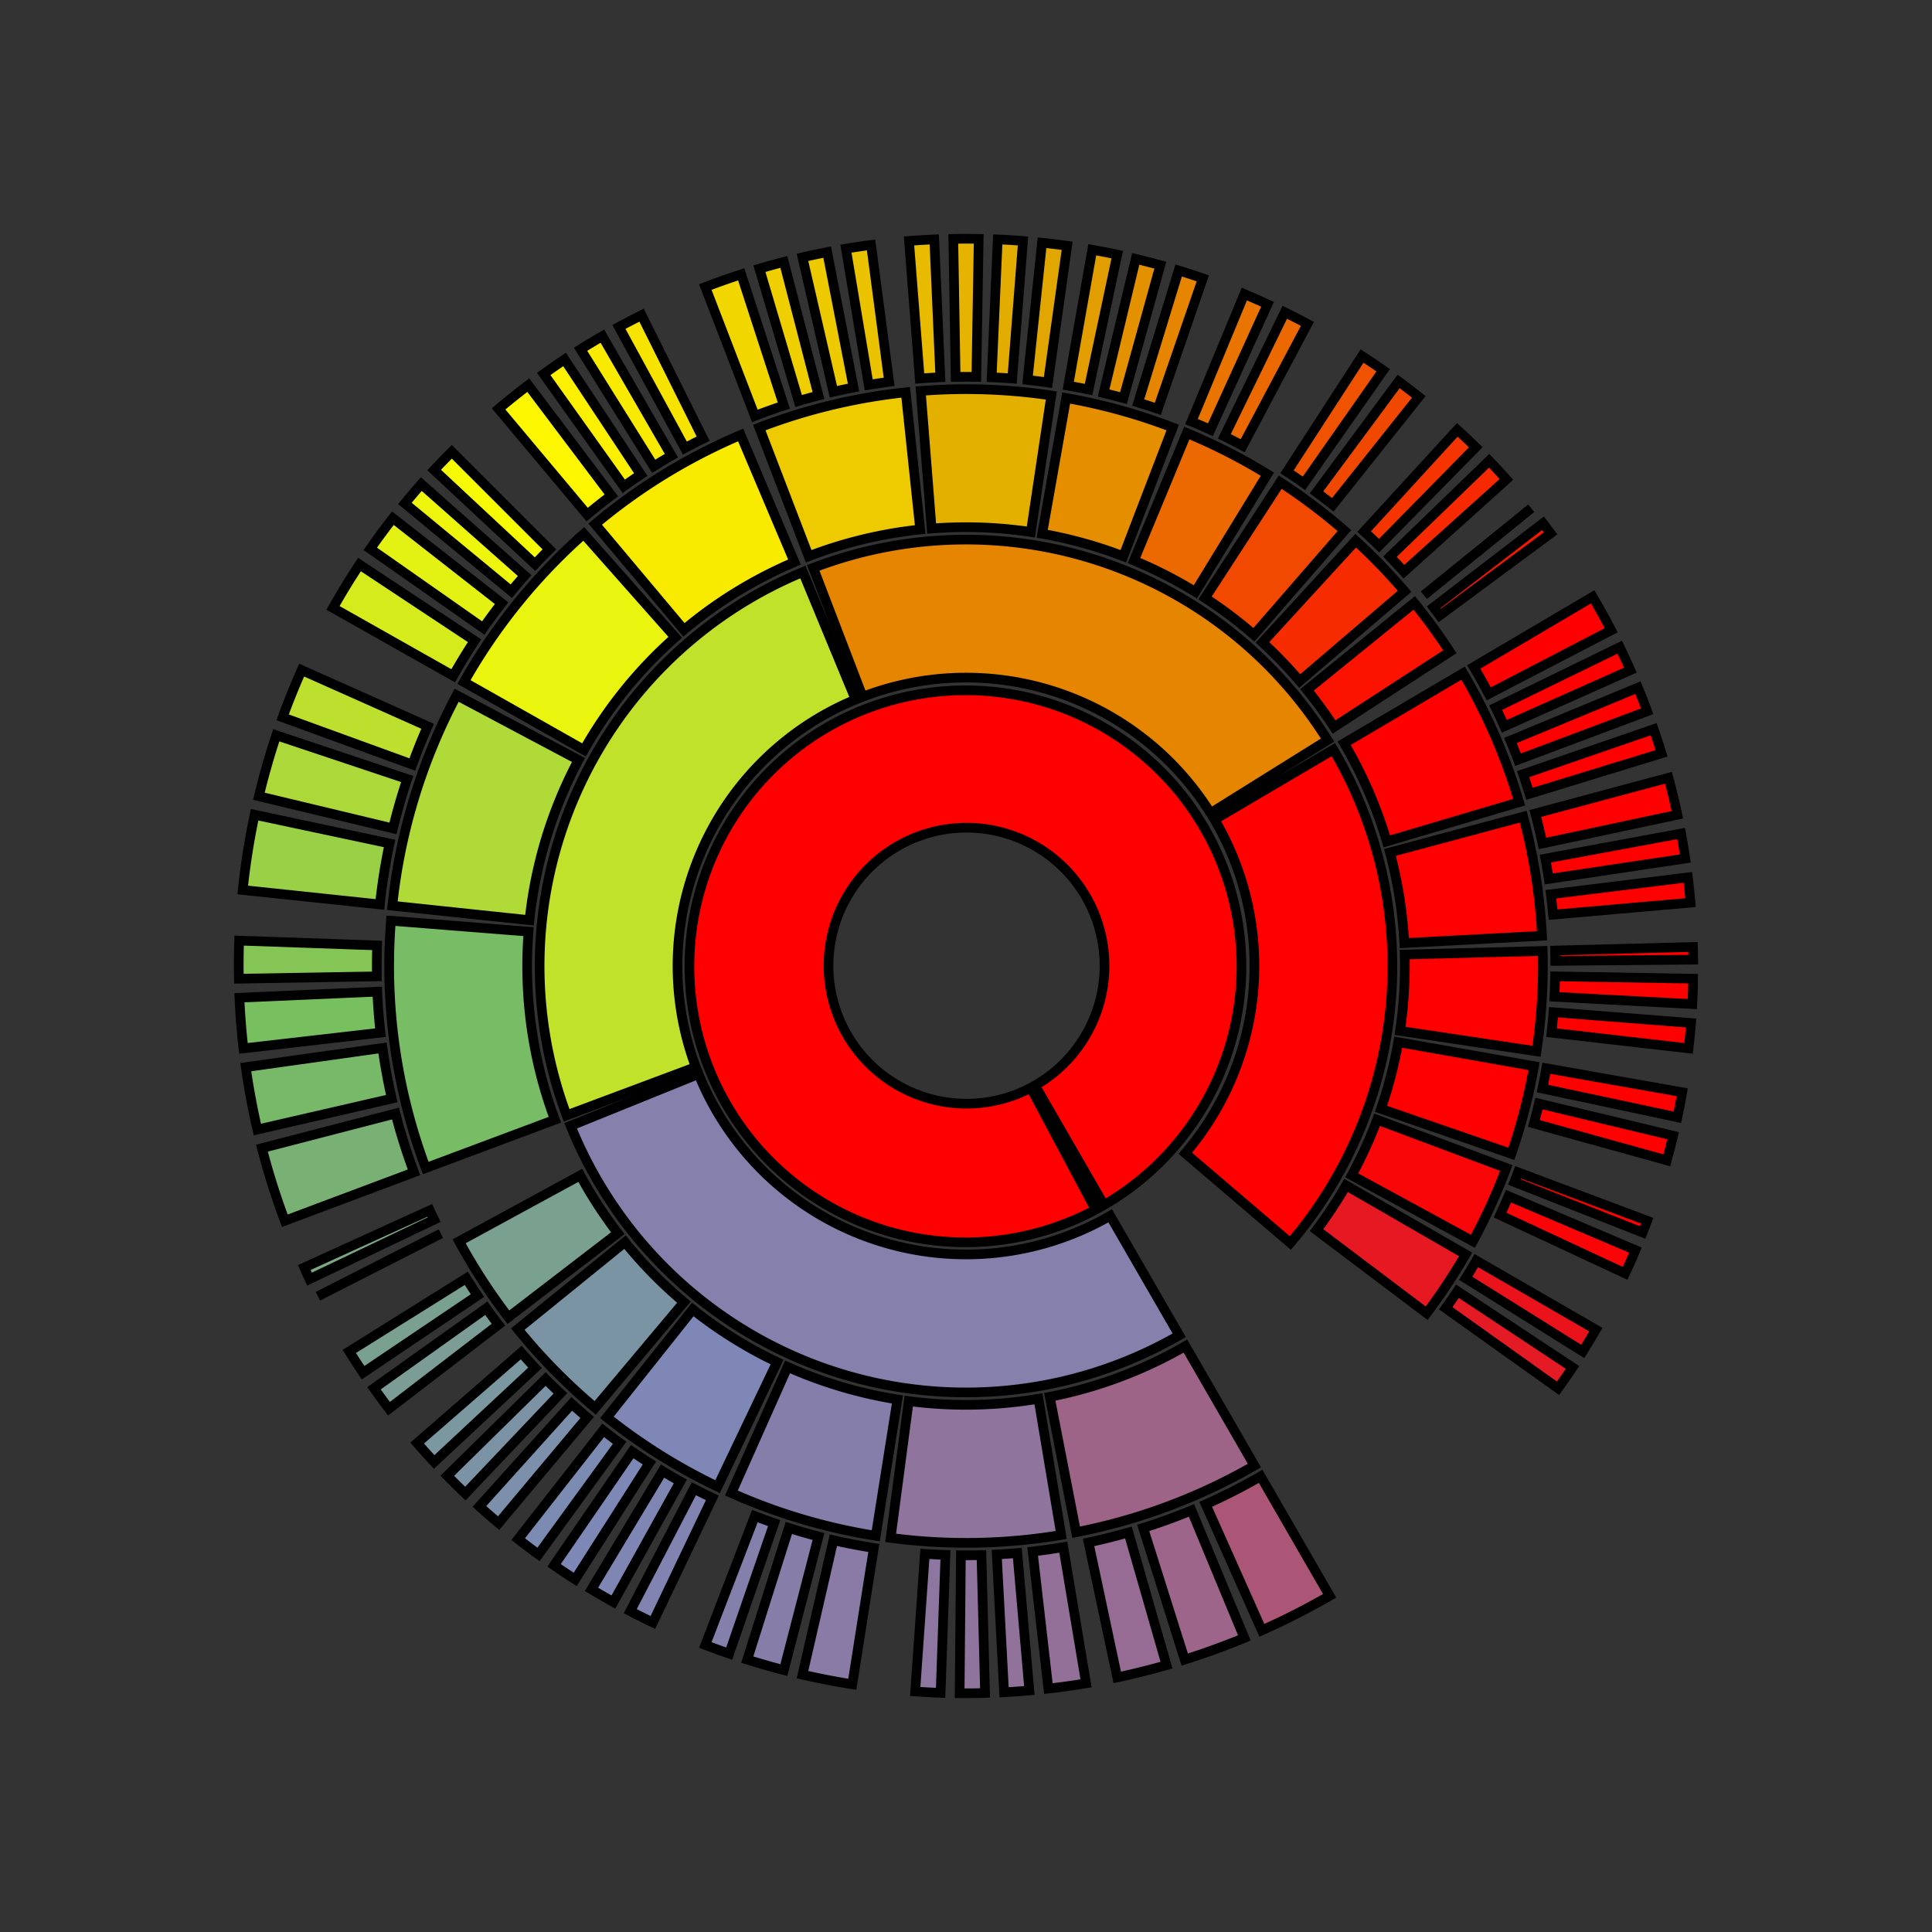 <?xml version="1.0" encoding="UTF-8"?>
<svg xmlns="http://www.w3.org/2000/svg" xmlns:xlink="http://www.w3.org/1999/xlink"
     width="600" height="600.0" viewBox="-7.0 -7.0 14 14">
<rect x="-7.0" y="-7.0" width="14" height="14" fill="#333333" stroke="none"/>
<defs>
</defs>
<path d="M0.5,0.866 A1.0,1.0,0,1,0,0.469,0.883 L0.939,1.766 A2.0,2.0,0,1,1,1,1.732 Z" fill="red" stroke="black" stroke-width="0.07" />
<path d="M-1.938,0.783 A2.09,2.09,0,0,0,1.045,1.81 L1.545,2.676 A3.09,3.09,0,0,1,-2.865,1.158 Z" fill="#8580ac" stroke="black" stroke-width="0.07" />
<path d="M-0.8,-1.931 A2.09,2.09,0,0,0,-1.958,0.732 L-2.894,1.082 A3.09,3.09,0,0,1,-1.182,-2.855 Z" fill="#c0e22b" stroke="black" stroke-width="0.07" />
<path d="M1.772,-1.108 A2.09,2.09,0,0,0,-0.749,-1.951 L-1.107,-2.885 A3.09,3.09,0,0,1,2.62,-1.637 Z" fill="#e68500" stroke="black" stroke-width="0.07" />
<path d="M1.589,1.357 A2.09,2.09,0,0,0,1.801,-1.061 L2.662,-1.568 A3.09,3.09,0,0,1,2.35,2.007 Z" fill="#ff0000" stroke="black" stroke-width="0.07" />
<path d="M0.607,3.122 A3.18,3.18,0,0,0,1.59,2.754 L2.09,3.62 A4.18,4.18,0,0,1,0.798,4.103 Z" fill="#9e6488" stroke="black" stroke-width="0.07" />
<path d="M-0.415,3.153 A3.18,3.18,0,0,0,0.525,3.136 L0.69,4.123 A4.18,4.18,0,0,1,-0.546,4.144 Z" fill="#8f749d" stroke="black" stroke-width="0.07" />
<path d="M-1.293,2.905 A3.18,3.18,0,0,0,-0.497,3.141 L-0.654,4.129 A4.18,4.18,0,0,1,-1.7,3.819 Z" fill="#867eaa" stroke="black" stroke-width="0.07" />
<path d="M-1.98,2.489 A3.18,3.18,0,0,0,-1.369,2.87 L-1.8,3.773 A4.18,4.18,0,0,1,-2.602,3.271 Z" fill="#7e87b5" stroke="black" stroke-width="0.07" />
<path d="M-2.471,2.001 A3.18,3.18,0,0,0,-2.044,2.436 L-2.687,3.202 A4.18,4.18,0,0,1,-3.248,2.631 Z" fill="#7b94a3" stroke="black" stroke-width="0.07" />
<path d="M-2.795,1.517 A3.18,3.18,0,0,0,-2.523,1.936 L-3.316,2.545 A4.18,4.18,0,0,1,-3.673,1.995 Z" fill="#7aa190" stroke="black" stroke-width="0.07" />
<path d="M-3.17,-0.249 A3.18,3.18,0,0,0,-2.979,1.114 L-3.915,1.464 A4.18,4.18,0,0,1,-4.167,-0.328 Z" fill="#78bc65" stroke="black" stroke-width="0.07" />
<path d="M-2.808,-1.493 A3.18,3.18,0,0,0,-3.163,-0.332 L-4.157,-0.437 A4.18,4.18,0,0,1,-3.691,-1.962 Z" fill="#afda37" stroke="black" stroke-width="0.07" />
<path d="M-2.107,-2.382 A3.18,3.18,0,0,0,-2.768,-1.566 L-3.638,-2.058 A4.18,4.18,0,0,1,-2.77,-3.131 Z" fill="#e9f50f" stroke="black" stroke-width="0.07" />
<path d="M-1.243,-2.927 A3.18,3.18,0,0,0,-2.044,-2.436 L-2.687,-3.202 A4.18,4.18,0,0,1,-1.633,-3.848 Z" fill="#f8eb00" stroke="black" stroke-width="0.07" />
<path d="M-0.332,-3.163 A3.18,3.18,0,0,0,-1.14,-2.969 L-1.498,-3.902 A4.18,4.18,0,0,1,-0.437,-4.157 Z" fill="#edcb00" stroke="black" stroke-width="0.07" />
<path d="M0.47,-3.145 A3.18,3.18,0,0,0,-0.249,-3.17 L-0.328,-4.167 A4.18,4.18,0,0,1,0.618,-4.134 Z" fill="#e4b000" stroke="black" stroke-width="0.07" />
<path d="M1.14,-2.969 A3.18,3.18,0,0,0,0.552,-3.132 L0.726,-4.116 A4.18,4.18,0,0,1,1.498,-3.902 Z" fill="#e58e00" stroke="black" stroke-width="0.07" />
<path d="M1.662,-2.711 A3.18,3.18,0,0,0,1.217,-2.938 L1.6,-3.862 A4.18,4.18,0,0,1,2.184,-3.564 Z" fill="#eb6900" stroke="black" stroke-width="0.07" />
<path d="M2.086,-2.4 A3.18,3.18,0,0,0,1.732,-2.667 L2.277,-3.506 A4.18,4.18,0,0,1,2.742,-3.155 Z" fill="#f14900" stroke="black" stroke-width="0.07" />
<path d="M2.418,-2.065 A3.18,3.18,0,0,0,2.148,-2.345 L2.824,-3.082 A4.18,4.18,0,0,1,3.178,-2.715 Z" fill="#f62c00" stroke="black" stroke-width="0.07" />
<path d="M2.667,-1.732 A3.18,3.18,0,0,0,2.471,-2.001 L3.248,-2.631 A4.18,4.18,0,0,1,3.506,-2.277 Z" fill="#fb1300" stroke="black" stroke-width="0.07" />
<path d="M3.049,-0.903 A3.18,3.18,0,0,0,2.74,-1.614 L3.602,-2.122 A4.18,4.18,0,0,1,4.008,-1.187 Z" fill="#ff0000" stroke="black" stroke-width="0.07" />
<path d="M3.176,-0.166 A3.18,3.18,0,0,0,3.072,-0.823 L4.038,-1.082 A4.18,4.18,0,0,1,4.174,-0.219 Z" fill="#ff0000" stroke="black" stroke-width="0.07" />
<path d="M3.145,0.47 A3.18,3.18,0,0,0,3.179,-0.083 L4.179,-0.109 A4.18,4.18,0,0,1,4.134,0.618 Z" fill="#ff0000" stroke="black" stroke-width="0.07" />
<path d="M3.007,1.035 A3.18,3.18,0,0,0,3.132,0.552 L4.116,0.726 A4.18,4.18,0,0,1,3.952,1.361 Z" fill="#ff0000" stroke="black" stroke-width="0.07" />
<path d="M2.795,1.517 A3.18,3.18,0,0,0,2.979,1.114 L3.915,1.464 A4.18,4.18,0,0,1,3.673,1.995 Z" fill="#f80608" stroke="black" stroke-width="0.07" />
<path d="M2.54,1.914 A3.18,3.18,0,0,0,2.754,1.59 L3.62,2.09 A4.18,4.18,0,0,1,3.338,2.516 Z" fill="#e61922" stroke="black" stroke-width="0.07" />
<path d="M1.737,3.901 A4.27,4.27,0,0,0,2.135,3.698 L2.635,4.564 A5.27,5.27,0,0,1,2.144,4.814 Z" fill="#ab5676" stroke="black" stroke-width="0.07" />
<path d="M1.284,4.072 A4.27,4.27,0,0,0,1.634,3.945 L2.017,4.869 A5.27,5.27,0,0,1,1.585,5.026 Z" fill="#9d6589" stroke="black" stroke-width="0.07" />
<path d="M0.888,4.177 A4.27,4.27,0,0,0,1.177,4.105 L1.453,5.066 A5.27,5.27,0,0,1,1.096,5.155 Z" fill="#966c94" stroke="black" stroke-width="0.07" />
<path d="M0.483,4.243 A4.27,4.27,0,0,0,0.705,4.211 L0.87,5.198 A5.27,5.27,0,0,1,0.597,5.236 Z" fill="#937098" stroke="black" stroke-width="0.07" />
<path d="M0.223,4.264 A4.27,4.27,0,0,0,0.372,4.254 L0.459,5.25 A5.27,5.27,0,0,1,0.276,5.263 Z" fill="#91729b" stroke="black" stroke-width="0.07" />
<path d="M-0.037,4.27 A4.27,4.27,0,0,0,0.112,4.269 L0.138,5.268 A5.27,5.27,0,0,1,-0.046,5.27 Z" fill="#8f749d" stroke="black" stroke-width="0.07" />
<path d="M-0.298,4.26 A4.27,4.27,0,0,0,-0.149,4.267 L-0.184,5.267 A5.27,5.27,0,0,1,-0.368,5.257 Z" fill="#8d76a0" stroke="black" stroke-width="0.07" />
<path d="M-0.961,4.161 A4.27,4.27,0,0,0,-0.668,4.217 L-0.824,5.205 A5.27,5.27,0,0,1,-1.185,5.135 Z" fill="#897ba6" stroke="black" stroke-width="0.07" />
<path d="M-1.284,4.072 A4.27,4.27,0,0,0,-1.069,4.134 L-1.32,5.102 A5.27,5.27,0,0,1,-1.585,5.026 Z" fill="#867ea9" stroke="black" stroke-width="0.07" />
<path d="M-1.53,3.986 A4.27,4.27,0,0,0,-1.39,4.037 L-1.716,4.983 A5.27,5.27,0,0,1,-1.889,4.92 Z" fill="#8480ac" stroke="black" stroke-width="0.07" />
<path d="M-1.972,3.788 A4.27,4.27,0,0,0,-1.838,3.854 L-2.269,4.757 A5.27,5.27,0,0,1,-2.433,4.675 Z" fill="#8184b1" stroke="black" stroke-width="0.07" />
<path d="M-2.199,3.66 A4.27,4.27,0,0,0,-2.07,3.735 L-2.555,4.609 A5.27,5.27,0,0,1,-2.714,4.517 Z" fill="#7f86b3" stroke="black" stroke-width="0.07" />
<path d="M-2.419,3.519 A4.27,4.27,0,0,0,-2.294,3.601 L-2.832,4.445 A5.27,5.27,0,0,1,-2.985,4.343 Z" fill="#7d88b6" stroke="black" stroke-width="0.07" />
<path d="M-2.629,3.365 A4.27,4.27,0,0,0,-2.51,3.455 L-3.098,4.264 A5.27,5.27,0,0,1,-3.245,4.153 Z" fill="#7c8bb2" stroke="black" stroke-width="0.07" />
<path d="M-2.857,3.173 A4.27,4.27,0,0,0,-2.745,3.271 L-3.387,4.037 A5.27,5.27,0,0,1,-3.526,3.916 Z" fill="#7c90ab" stroke="black" stroke-width="0.07" />
<path d="M-3.046,2.993 A4.27,4.27,0,0,0,-2.939,3.097 L-3.628,3.823 A5.27,5.27,0,0,1,-3.759,3.694 Z" fill="#7c93a5" stroke="black" stroke-width="0.07" />
<path d="M-3.223,2.801 A4.27,4.27,0,0,0,-3.123,2.912 L-3.854,3.594 A5.27,5.27,0,0,1,-3.977,3.457 Z" fill="#7b979f" stroke="black" stroke-width="0.07" />
<path d="M-3.476,2.48 A4.27,4.27,0,0,0,-3.388,2.599 L-4.181,3.208 A5.27,5.27,0,0,1,-4.29,3.06 Z" fill="#7b9d96" stroke="black" stroke-width="0.07" />
<path d="M-3.621,2.263 A4.27,4.27,0,0,0,-3.54,2.388 L-4.369,2.947 A5.27,5.27,0,0,1,-4.469,2.793 Z" fill="#7aa190" stroke="black" stroke-width="0.07" />
<path d="M-3.805,1.939 A4.27,4.27,0,0,0,-3.805,1.939 L-4.696,2.393 A5.27,5.27,0,1,1,-4.696,2.393 Z" fill="#7aa785" stroke="black" stroke-width="0.07" />
<path d="M-3.886,1.771 A4.27,4.27,0,0,0,-3.854,1.838 L-4.757,2.269 A5.27,5.27,0,0,1,-4.795,2.185 Z" fill="#7aa982" stroke="black" stroke-width="0.07" />
<path d="M-4.134,1.069 A4.27,4.27,0,0,0,-4,1.495 L-4.936,1.846 A5.27,5.27,0,0,1,-5.102,1.32 Z" fill="#79b175" stroke="black" stroke-width="0.07" />
<path d="M-4.228,0.594 A4.27,4.27,0,0,0,-4.161,0.961 L-5.135,1.185 A5.27,5.27,0,0,1,-5.219,0.733 Z" fill="#78b969" stroke="black" stroke-width="0.07" />
<path d="M-4.266,0.186 A4.27,4.27,0,0,0,-4.243,0.483 L-5.236,0.597 A5.27,5.27,0,0,1,-5.265,0.23 Z" fill="#78bf5f" stroke="black" stroke-width="0.07" />
<path d="M-4.267,-0.149 A4.27,4.27,0,0,0,-4.269,0.075 L-5.269,0.092 A5.27,5.27,0,0,1,-5.267,-0.184 Z" fill="#84c556" stroke="black" stroke-width="0.07" />
<path d="M-4.177,-0.888 A4.27,4.27,0,0,0,-4.247,-0.446 L-5.241,-0.551 A5.27,5.27,0,0,1,-5.155,-1.096 Z" fill="#9ad046" stroke="black" stroke-width="0.07" />
<path d="M-4.049,-1.355 A4.27,4.27,0,0,0,-4.152,-0.997 L-5.124,-1.23 A5.27,5.27,0,0,1,-4.998,-1.672 Z" fill="#add839" stroke="black" stroke-width="0.07" />
<path d="M-3.901,-1.737 A4.27,4.27,0,0,0,-4.012,-1.46 L-4.952,-1.802 A5.27,5.27,0,0,1,-4.814,-2.144 Z" fill="#bde02e" stroke="black" stroke-width="0.07" />
<path d="M-3.561,-2.357 A4.27,4.27,0,0,0,-3.716,-2.103 L-4.587,-2.595 A5.27,5.27,0,0,1,-4.395,-2.909 Z" fill="#d5eb1c" stroke="black" stroke-width="0.07" />
<path d="M-3.365,-2.629 A4.27,4.27,0,0,0,-3.498,-2.449 L-4.317,-3.023 A5.27,5.27,0,0,1,-4.153,-3.245 Z" fill="#e3f113" stroke="black" stroke-width="0.07" />
<path d="M-3.198,-2.829 A4.27,4.27,0,0,0,-3.295,-2.716 L-4.066,-3.352 A5.27,5.27,0,0,1,-3.947,-3.492 Z" fill="#edf60c" stroke="black" stroke-width="0.07" />
<path d="M-3.019,-3.019 A4.27,4.27,0,0,0,-3.123,-2.912 L-3.854,-3.594 A5.27,5.27,0,0,1,-3.726,-3.726 Z" fill="#f6fb05" stroke="black" stroke-width="0.07" />
<path d="M-2.57,-3.41 A4.27,4.27,0,0,0,-2.745,-3.271 L-3.387,-4.037 A5.27,5.27,0,0,1,-3.172,-4.209 Z" fill="#fcf700" stroke="black" stroke-width="0.07" />
<path d="M-2.357,-3.561 A4.27,4.27,0,0,0,-2.48,-3.476 L-3.06,-4.29 A5.27,5.27,0,0,1,-2.909,-4.395 Z" fill="#faf000" stroke="black" stroke-width="0.07" />
<path d="M-2.135,-3.698 A4.27,4.27,0,0,0,-2.263,-3.621 L-2.793,-4.469 A5.27,5.27,0,0,1,-2.635,-4.564 Z" fill="#f8ea00" stroke="black" stroke-width="0.07" />
<path d="M-1.905,-3.821 A4.27,4.27,0,0,0,-2.037,-3.753 L-2.515,-4.631 A5.27,5.27,0,0,1,-2.351,-4.716 Z" fill="#f6e400" stroke="black" stroke-width="0.07" />
<path d="M-1.32,-4.061 A4.27,4.27,0,0,0,-1.53,-3.986 L-1.889,-4.92 A5.27,5.27,0,0,1,-1.629,-5.012 Z" fill="#f1d600" stroke="black" stroke-width="0.07" />
<path d="M-1.069,-4.134 A4.27,4.27,0,0,0,-1.213,-4.094 L-1.497,-5.053 A5.27,5.27,0,0,1,-1.32,-5.102 Z" fill="#efcf00" stroke="black" stroke-width="0.07" />
<path d="M-0.815,-4.192 A4.27,4.27,0,0,0,-0.961,-4.161 L-1.185,-5.135 A5.27,5.27,0,0,1,-1.006,-5.173 Z" fill="#edc900" stroke="black" stroke-width="0.07" />
<path d="M-0.557,-4.233 A4.27,4.27,0,0,0,-0.705,-4.211 L-0.87,-5.198 A5.27,5.27,0,0,1,-0.688,-5.225 Z" fill="#eac200" stroke="black" stroke-width="0.07" />
<path d="M-0.186,-4.266 A4.27,4.27,0,0,0,-0.335,-4.257 L-0.413,-5.254 A5.27,5.27,0,0,1,-0.23,-5.265 Z" fill="#e8ba00" stroke="black" stroke-width="0.07" />
<path d="M0.075,-4.269 A4.27,4.27,0,0,0,-0.075,-4.269 L-0.092,-5.269 A5.27,5.27,0,0,1,0.092,-5.269 Z" fill="#e6b400" stroke="black" stroke-width="0.07" />
<path d="M0.335,-4.257 A4.27,4.27,0,0,0,0.186,-4.266 L0.23,-5.265 A5.27,5.27,0,0,1,0.413,-5.254 Z" fill="#e3ad00" stroke="black" stroke-width="0.07" />
<path d="M0.594,-4.228 A4.27,4.27,0,0,0,0.446,-4.247 L0.551,-5.241 A5.27,5.27,0,0,1,0.733,-5.219 Z" fill="#e1a700" stroke="black" stroke-width="0.07" />
<path d="M0.888,-4.177 A4.27,4.27,0,0,0,0.741,-4.205 L0.915,-5.19 A5.27,5.27,0,0,1,1.096,-5.155 Z" fill="#e29d00" stroke="black" stroke-width="0.07" />
<path d="M1.141,-4.115 A4.27,4.27,0,0,0,0.997,-4.152 L1.23,-5.124 A5.27,5.27,0,0,1,1.408,-5.078 Z" fill="#e49100" stroke="black" stroke-width="0.07" />
<path d="M1.39,-4.037 A4.27,4.27,0,0,0,1.248,-4.083 L1.541,-5.04 A5.27,5.27,0,0,1,1.716,-4.983 Z" fill="#e68600" stroke="black" stroke-width="0.07" />
<path d="M1.771,-3.886 A4.27,4.27,0,0,0,1.634,-3.945 L2.017,-4.869 A5.27,5.27,0,0,1,2.185,-4.795 Z" fill="#e97500" stroke="black" stroke-width="0.07" />
<path d="M2.005,-3.77 A4.27,4.27,0,0,0,1.872,-3.838 L2.31,-4.737 A5.27,5.27,0,0,1,2.474,-4.653 Z" fill="#eb6900" stroke="black" stroke-width="0.07" />
<path d="M2.449,-3.498 A4.27,4.27,0,0,0,2.326,-3.581 L2.87,-4.42 A5.27,5.27,0,0,1,3.023,-4.317 Z" fill="#ef5300" stroke="black" stroke-width="0.07" />
<path d="M2.658,-3.342 A4.27,4.27,0,0,0,2.54,-3.432 L3.135,-4.236 A5.27,5.27,0,0,1,3.281,-4.124 Z" fill="#f14800" stroke="black" stroke-width="0.07" />
<path d="M2.993,-3.046 A4.27,4.27,0,0,0,2.885,-3.148 L3.56,-3.885 A5.27,5.27,0,0,1,3.694,-3.759 Z" fill="#f53400" stroke="black" stroke-width="0.07" />
<path d="M3.173,-2.857 A4.27,4.27,0,0,0,3.072,-2.966 L3.791,-3.661 A5.27,5.27,0,0,1,3.916,-3.526 Z" fill="#f72900" stroke="black" stroke-width="0.07" />
<path d="M3.318,-2.687 A4.27,4.27,0,0,0,3.318,-2.687 L4.096,-3.317 A5.27,5.27,0,1,1,4.096,-3.317 Z" fill="#f91c00" stroke="black" stroke-width="0.07" />
<path d="M3.432,-2.54 A4.27,4.27,0,0,0,3.388,-2.599 L4.181,-3.208 A5.27,5.27,0,0,1,4.236,-3.135 Z" fill="#fa1600" stroke="black" stroke-width="0.07" />
<path d="M3.788,-1.972 A4.27,4.27,0,0,0,3.679,-2.167 L4.541,-2.675 A5.27,5.27,0,0,1,4.675,-2.433 Z" fill="#ff0000" stroke="black" stroke-width="0.07" />
<path d="M3.901,-1.737 A4.27,4.27,0,0,0,3.838,-1.872 L4.737,-2.31 A5.27,5.27,0,0,1,4.814,-2.144 Z" fill="#ff0000" stroke="black" stroke-width="0.07" />
<path d="M4,-1.495 A4.27,4.27,0,0,0,3.945,-1.634 L4.869,-2.017 A5.27,5.27,0,0,1,4.936,-1.846 Z" fill="#ff0000" stroke="black" stroke-width="0.07" />
<path d="M4.083,-1.248 A4.27,4.27,0,0,0,4.037,-1.39 L4.983,-1.716 A5.27,5.27,0,0,1,5.04,-1.541 Z" fill="#ff0000" stroke="black" stroke-width="0.07" />
<path d="M4.177,-0.888 A4.27,4.27,0,0,0,4.125,-1.105 L5.09,-1.364 A5.27,5.27,0,0,1,5.155,-1.096 Z" fill="#ff0000" stroke="black" stroke-width="0.07" />
<path d="M4.223,-0.631 A4.27,4.27,0,0,0,4.198,-0.778 L5.182,-0.96 A5.27,5.27,0,0,1,5.212,-0.779 Z" fill="#ff0000" stroke="black" stroke-width="0.07" />
<path d="M4.254,-0.372 A4.27,4.27,0,0,0,4.238,-0.52 L5.231,-0.642 A5.27,5.27,0,0,1,5.25,-0.459 Z" fill="#ff0000" stroke="black" stroke-width="0.07" />
<path d="M4.27,-0.037 A4.27,4.27,0,0,0,4.269,-0.112 L5.268,-0.138 A5.27,5.27,0,0,1,5.27,-0.046 Z" fill="#ff0000" stroke="black" stroke-width="0.07" />
<path d="M4.264,0.223 A4.27,4.27,0,0,0,4.269,0.075 L5.269,0.092 A5.27,5.27,0,0,1,5.263,0.276 Z" fill="#ff0000" stroke="black" stroke-width="0.07" />
<path d="M4.243,0.483 A4.27,4.27,0,0,0,4.257,0.335 L5.254,0.413 A5.27,5.27,0,0,1,5.236,0.597 Z" fill="#ff0000" stroke="black" stroke-width="0.07" />
<path d="M4.177,0.888 A4.27,4.27,0,0,0,4.205,0.741 L5.19,0.915 A5.27,5.27,0,0,1,5.155,1.096 Z" fill="#ff0000" stroke="black" stroke-width="0.07" />
<path d="M4.115,1.141 A4.27,4.27,0,0,0,4.152,0.997 L5.124,1.23 A5.27,5.27,0,0,1,5.078,1.408 Z" fill="#ff0000" stroke="black" stroke-width="0.07" />
<path d="M3.973,1.565 A4.27,4.27,0,0,0,4,1.495 L4.936,1.846 A5.27,5.27,0,0,1,4.903,1.931 Z" fill="#ff0000" stroke="black" stroke-width="0.07" />
<path d="M3.87,1.805 A4.27,4.27,0,0,0,3.931,1.668 L4.851,2.059 A5.27,5.27,0,0,1,4.776,2.227 Z" fill="#f90507" stroke="black" stroke-width="0.07" />
<path d="M3.621,2.263 A4.27,4.27,0,0,0,3.698,2.135 L4.564,2.635 A5.27,5.27,0,0,1,4.469,2.793 Z" fill="#eb131b" stroke="black" stroke-width="0.07" />
<path d="M3.476,2.48 A4.27,4.27,0,0,0,3.561,2.357 L4.395,2.909 A5.27,5.27,0,0,1,4.29,3.06 Z" fill="#e41b25" stroke="black" stroke-width="0.07" />
</svg>